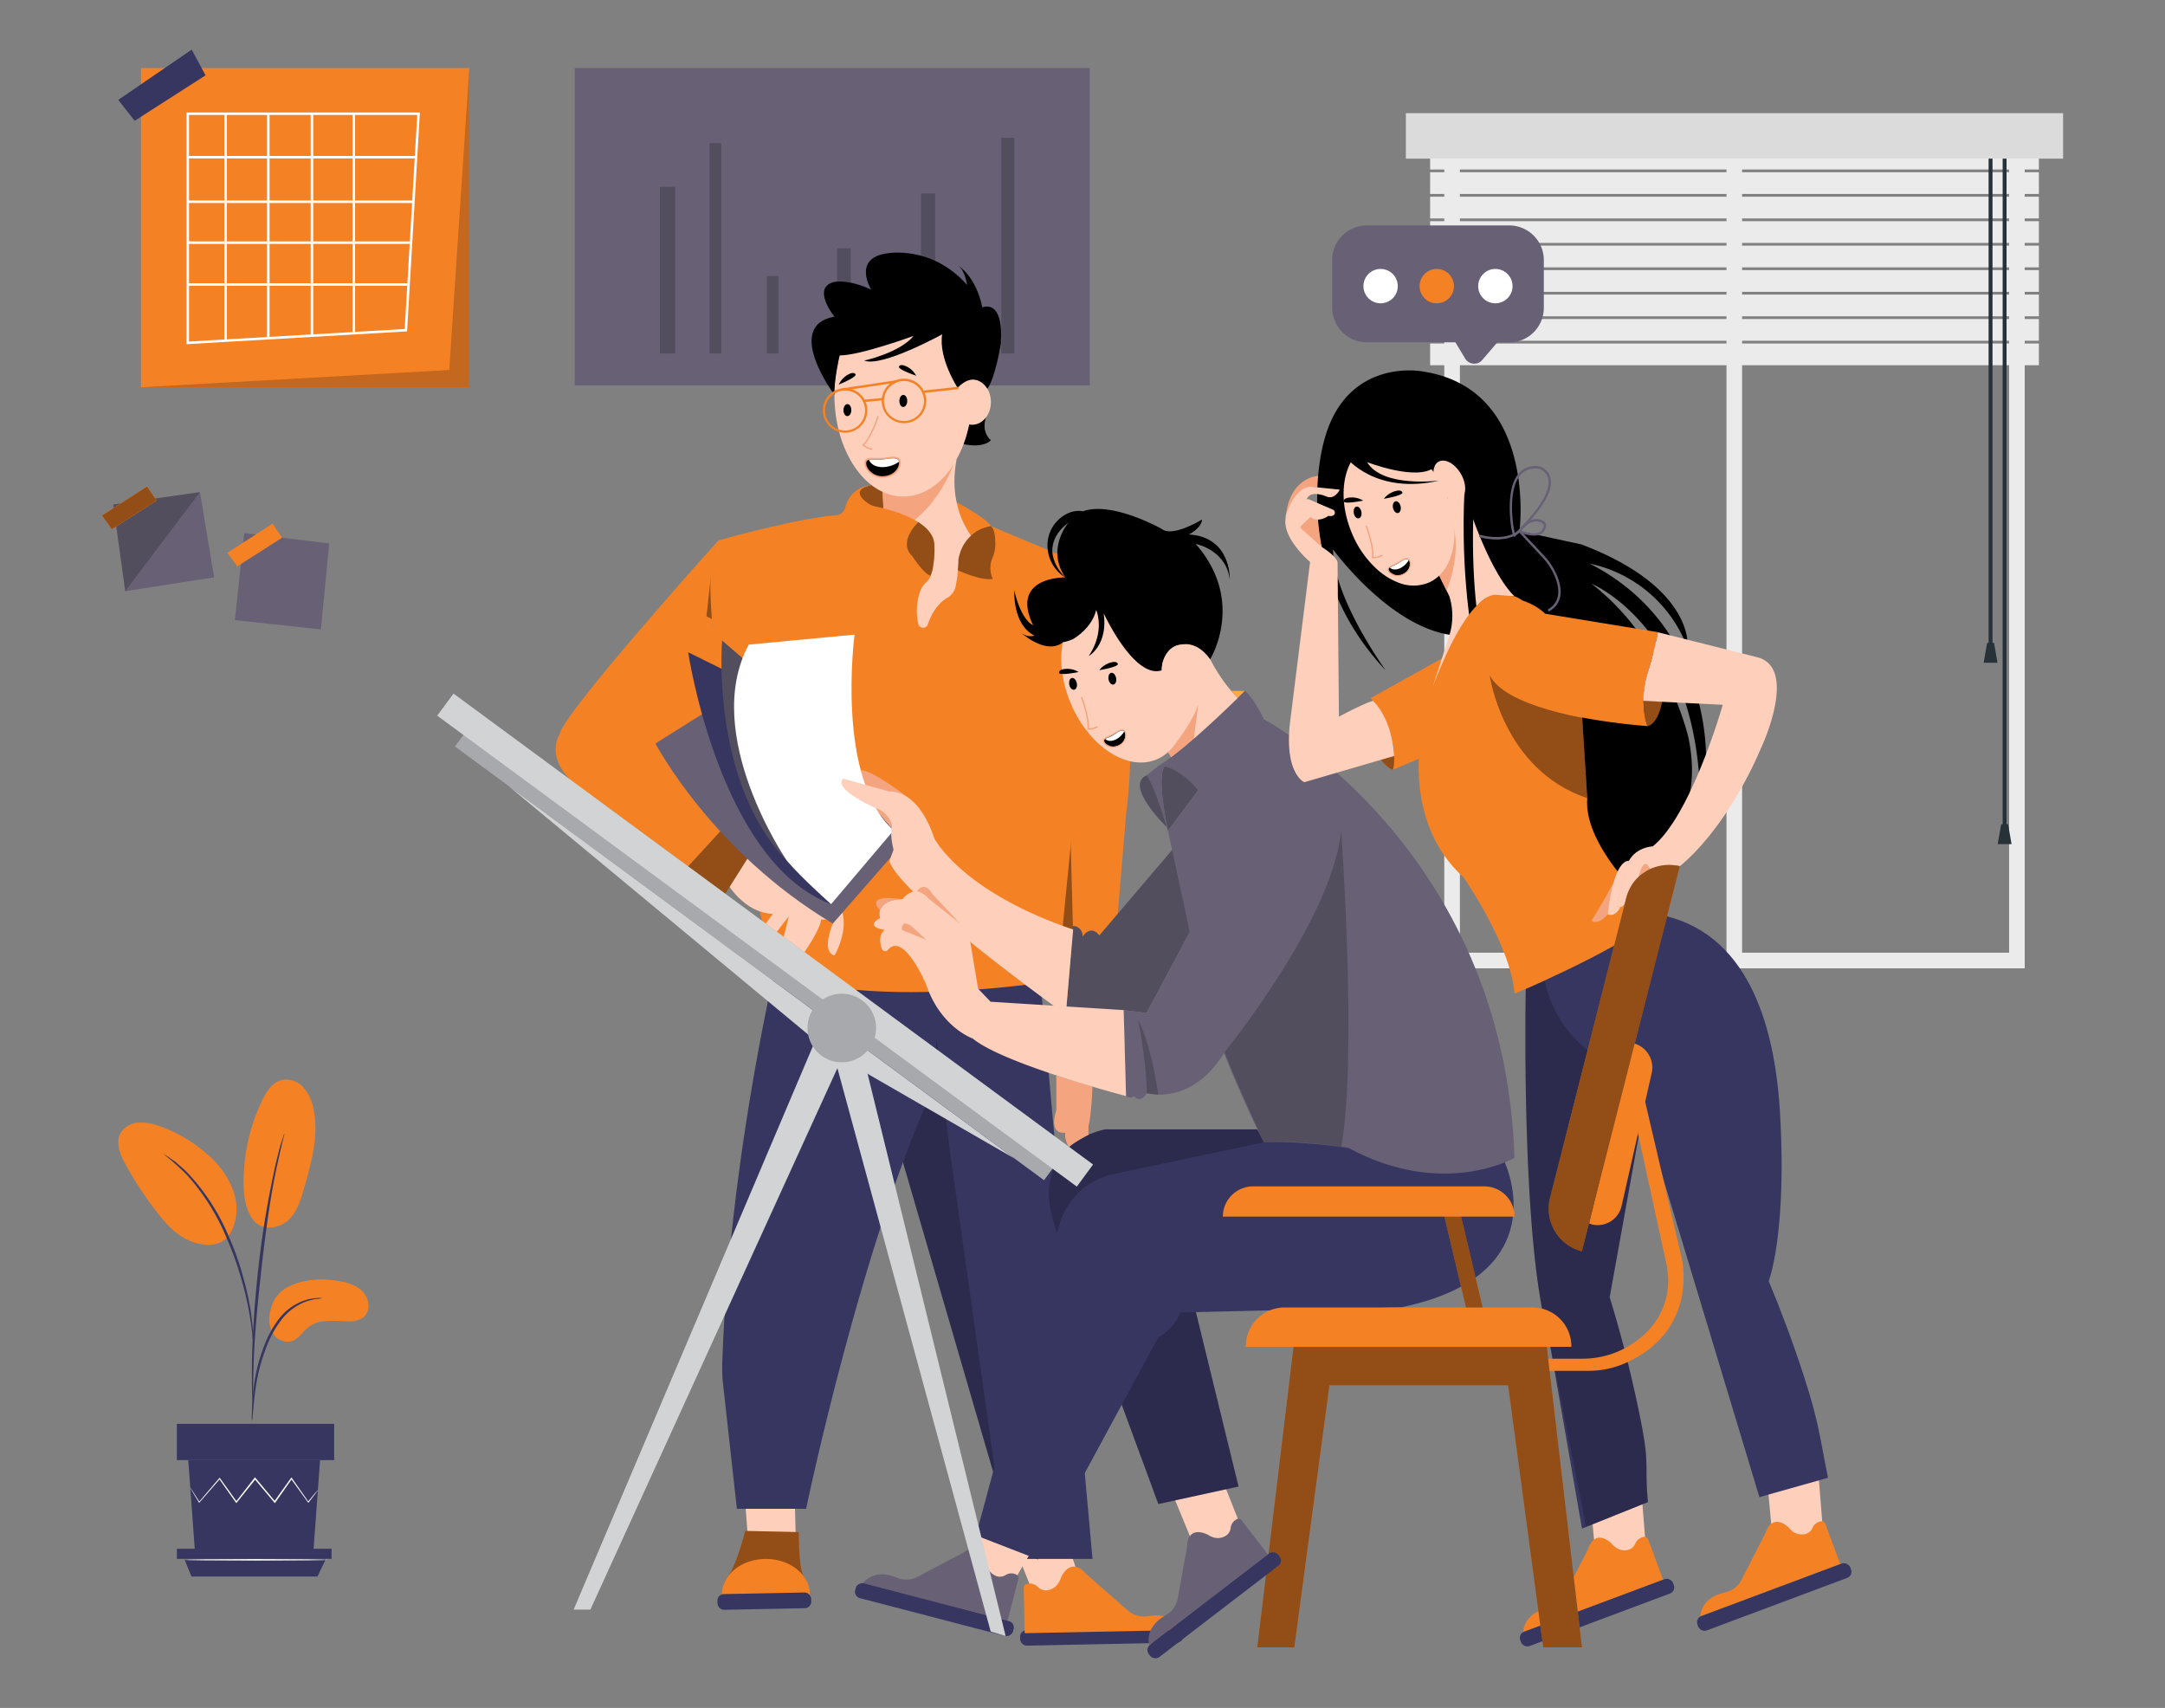 <svg id="a21488c4-3b90-41af-a92f-7d39379539e2" data-name="aa84af91-0702-4b62-89c3-2dfa5ff16184" xmlns="http://www.w3.org/2000/svg" width="865.76" height="682.89" viewBox="0 0 865.76 682.89"><rect x="0" y="0" width="865.76" height="682.89" fill="#808080" stroke="none"/><path d="M287.34,216s-62.52,69.54-63.53,77.57c0,0-8.83,12.77,14.81,25.94l36.57,26.92,20.65-22.53L285,251.47S282.32,220.68,287.34,216Z" fill="#f48225" data-secondary="true"/><polygon points="282.52 246.42 284.59 227.44 286.6 248.44 282.52 246.42" opacity="0.4" style="isolation:isolate"/><rect x="407.87" y="651.27" width="65.26" height="6.14" rx="2.6" transform="translate(-13 8.94) rotate(-1.15)" fill="#373660"/><path d="M637.94,620.94l-2.19-23.53,20.33-4.81,1.8,22.54S648.88,625.26,637.94,620.94Z" fill="#fed0bc"/><path d="M609.07,652.59l56-20.94-6-16.14a1.51,1.51,0,0,0-1.73-1A4.37,4.37,0,0,0,654,617a4.27,4.27,0,0,1-2.87,2.66c-1.81.44-4.33.29-6.63-2.46,0,0-6.42-6.64-9.45,2.18l-9.5,18.54A9.72,9.72,0,0,1,619,643C615.05,643.84,609.75,646.14,609.07,652.59Z" fill="#f48225" data-secondary="true"/><rect x="606.03" y="641.7" width="65.23" height="6.14" rx="2.6" transform="translate(-185.36 264.49) rotate(-20.5)" fill="#373660"/><path d="M708.79,614.68l-2.19-23.52,20.33-4.82,1.8,22.55S719.73,619,708.79,614.68Z" fill="#fed0bc"/><path d="M679.92,646.33l56-20.94-6-16.13a1.51,1.51,0,0,0-1.73-1,4.35,4.35,0,0,0-3.29,2.41,4.26,4.26,0,0,1-2.87,2.67,6.33,6.33,0,0,1-6.63-2.46s-6.42-6.65-9.45,2.17l-9.5,18.54a9.73,9.73,0,0,1-6.63,5.13C685.9,637.58,680.6,639.89,679.92,646.33Z" fill="#f48225" data-secondary="true"/><rect x="676.88" y="635.45" width="65.23" height="6.14" rx="2.6" transform="translate(-178.68 288.91) rotate(-20.5)" fill="#373660"/><path d="M809.66,387.17H577.55V46.46H809.66ZM583.8,380.92H803.42V52.7H583.8Z" fill="#ebebeb"/><rect x="690.4" y="54.34" width="6.24" height="329.71" fill="#ebebeb"/><rect x="571.89" y="59.09" width="243.44" height="8.69" fill="#ebebeb"/><rect x="571.89" y="68.86" width="243.44" height="8.69" fill="#ebebeb"/><rect x="571.89" y="78.65" width="243.44" height="8.69" fill="#ebebeb"/><rect x="571.89" y="88.43" width="243.44" height="8.69" fill="#ebebeb"/><rect x="571.89" y="98.21" width="243.44" height="8.69" fill="#ebebeb"/><rect x="571.89" y="107.99" width="243.44" height="8.69" fill="#ebebeb"/><rect x="571.89" y="117.78" width="243.44" height="8.69" fill="#ebebeb"/><rect x="571.89" y="127.55" width="243.44" height="8.69" fill="#ebebeb"/><rect x="571.89" y="137.34" width="243.44" height="8.69" fill="#ebebeb"/><rect x="795.22" y="57.32" width="1.56" height="200.42" fill="#263238"/><polygon points="798.77 265 793.23 265 794.63 257.04 797.39 257.04 798.77 265" fill="#263238"/><rect x="800.84" y="57.32" width="1.56" height="274.32" fill="#263238"/><polygon points="804.4 337.5 798.86 337.5 800.25 329.54 803.01 329.54 804.4 337.5" fill="#263238"/><rect x="562.19" y="45.24" width="262.82" height="18.19" fill="#dbdbdb"/><path d="M610.14,395.37s-2.06,100.59,9,138.48l13.49,77.34L659,600.58c-1.37-14,.62-14.48-2.5-30.62a491.22,491.22,0,0,0-12.82-51.27q6.71-37.17,13.39-74.34l6-30.86L617.79,392Z" fill="#373660"/><path d="M610.14,395.37s-2.06,100.59,9,138.48l15.12,76.61L659,600.58c-1.37-14,.62-14.48-2.5-30.62a491.22,491.22,0,0,0-12.82-51.27q6.71-37.17,13.39-74.34l6-30.86L617.79,392Z" opacity="0.2" style="isolation:isolate"/><path d="M617.79,392s3.23,26.66,34.65,37.36L703.57,598.6,731,590.87c-3.35-16.37-3.49-21.64-9.63-40.61-4.44-13.68-9.21-26.37-14.07-38,4.07-12.14,6.42-36.93,4.44-68.39-2.21-35-13.26-71.69-48.66-78.27Z" fill="#373660"/><path d="M348.56,194s-12.11,2.25-1.05,8.37l5.77,1.15-.26-6.8Z" fill="#f48225" data-secondary="true"/><path d="M348.56,194s-12.11,2.25-1.05,8.37l5.77,1.15-.26-6.8Z" opacity="0.4" style="isolation:isolate"/><path d="M382.5,200.78s12,6.32,13.76,9.62c0,0-3.36.23-7.94,3.84A34.81,34.81,0,0,1,382.5,200.78Z" fill="#f48225" data-secondary="true"/><rect x="229.81" y="27.21" width="205.99" height="126.93" fill="#686175" data-primary="true"/><g opacity="0.2"><rect x="263.87" y="74.7" width="6.14" height="66.62"/><rect x="283.72" y="57.22" width="4.72" height="84.1"/><rect x="306.63" y="110.37" width="4.72" height="30.95"/><rect x="334.74" y="99.27" width="5.43" height="42.05"/><rect x="368.29" y="77.3" width="5.67" height="64.02"/><rect x="400.41" y="55.09" width="5.2" height="86.23"/></g><path d="M438.91,228.22s18.72,41.24,11.37,97.65l-7.36,88H419.47l3.39-22s-5.73-69.09-4-82C418.88,310,422.74,249.35,438.91,228.22Z" fill="#f48225" data-secondary="true"/><path d="M423.51,269s-14.54,54.28-5,99.65l10.57,3L427.43,310Z" opacity="0.4" style="isolation:isolate"/><path d="M398.55,600.5l16.13,40.25s11.62,2.24,18-6.73l-12.61-36.7Z" fill="#fed0bc"/><path d="M472.66,651.74,409.75,653l-.35-18.12a1.59,1.59,0,0,1,1.32-1.61,4.59,4.59,0,0,1,4.16,1.09,4.48,4.48,0,0,0,3.83,1.49c2-.27,4.35-1.4,5.54-5,0,0,3.7-9,10.09-1.54l16.47,14.46a10.26,10.26,0,0,0,8.47,2.45C463.42,645.5,469.49,645.7,472.66,651.74Z" fill="#f48225" data-secondary="true"/><path d="M296.53,581.51l3.22,42s10.12,5.46,18.67-1l-1-37.7Z" fill="#fed0bc"/><path d="M297.94,612.11s-3,12.73-6.91,18.28c-3.32,4.78-2.09,7.77,2.67,10.62,5.22.59,12.78.41,23.65-.82,4-3.2,6.6-6,3.88-10.19-1.92-3.86-1.78-17.42-1.78-17.42Z" fill="#f48225" data-secondary="true"/><path d="M297.94,612.11s-3,12.73-6.91,18.28c-3.32,4.78-2.09,7.77,2.67,10.62,5.22.59,12.78.41,23.65-.82,4-3.2,6.6-6,3.88-10.19-1.92-3.86-1.78-17.42-1.78-17.42Z" opacity="0.4" style="isolation:isolate"/><path d="M306.26,623.3c-9.71,0-17.58,6.35-17.58,14.19h35.16C323.84,629.65,316,623.3,306.26,623.3Z" fill="#f48225" data-secondary="true"/><rect x="286.85" y="637.07" width="37.51" height="6.28" rx="2.6" transform="translate(-12.74 6.24) rotate(-1.15)" fill="#373660"/><polygon points="517.26 538.52 502.76 658.67 517.59 658.67 531.63 553.91 603.07 553.91 617.12 658.67 632.61 658.67 618.57 538.52 517.26 538.52" fill="#f48225" data-secondary="true"/><polygon points="517.26 538.52 502.76 658.67 517.59 658.67 531.63 553.91 603.07 553.91 617.12 658.67 632.61 658.67 618.57 538.52 517.26 538.52" opacity="0.4" style="isolation:isolate"/><path d="M477.9,619.19l-9-21.85,18-10.55,8.31,21S489.63,620.13,477.9,619.19Z" fill="#fed0bc"/><path d="M459.54,657.9,507,621.5l-10.48-13.66a1.51,1.51,0,0,0-1.94-.42,4.42,4.42,0,0,0-2.44,3.28,4.26,4.26,0,0,1-2,3.38c-1.61.95-4.06,1.54-7.06-.41,0,0-8.08-4.48-8.41,4.84L471,639a9.79,9.79,0,0,1-4.84,6.84C462.7,647.78,458.31,651.54,459.54,657.9Z" fill="#686175" data-primary="true"/><rect x="452.92" y="638.78" width="65.23" height="6.14" rx="2.6" transform="translate(-290.36 428.07) rotate(-37.49)" fill="#373660"/><polygon points="414.68 377.14 436.88 623.3 407.29 623.3 360.63 463.16 370.48 437.32 375.03 395.37 414.68 377.14" fill="#373660"/><polygon points="379.62 458.57 398.76 594 360.63 463.16 370.7 435.28 373.67 407.91 379.62 458.57" opacity="0.2" style="isolation:isolate"/><path d="M309.64,388.66s-18.07,77.24-20.8,155.77a72.9,72.9,0,0,0,.13,7.39l5.7,51.44h27.68s21.4-102.76,49.82-165.94l4.64-41.95Z" fill="#373660"/><path d="M502.76,451.55H442s-37.21,6.23-16,48.81l37.21,101,32.07-7L469.5,488.93l45-19.69Z" fill="#373660"/><path d="M502.76,451.55H442s-37.21,6.23-16,48.81l37.21,101,32.07-7L469.5,488.93l45-19.69Z" opacity="0.2" style="isolation:isolate"/><path d="M386.85,623.65l11.73-20.52,19.4,7.75L406.5,630.37S393.32,633.47,386.85,623.65Z" fill="#fed0bc"/><path d="M345,633l57.91,15,4.33-16.67a1.51,1.51,0,0,0-.86-1.78,4.34,4.34,0,0,0-4.08.09,4.29,4.29,0,0,1-3.88.53c-1.74-.69-3.7-2.26-4-5.83,0,0-1.43-9.12-9-3.65L367,630.41a9.73,9.73,0,0,1-8.36.39C355,629.23,349.3,628.07,345,633Z" fill="#686175" data-primary="true"/><rect x="370.6" y="610.97" width="6.14" height="65.23" rx="2.6" transform="translate(-343.29 843.08) rotate(-75.41)" fill="#373660"/><path d="M352.91,193.81l2,51.17,16.3,18.84,19.61-24.46,3.45-18.56s-16.47-12.3-11.75-37.08Z" fill="#fed0bc"/><path d="M381.29,185.71s-8,23.31-27.6,28.36L353,196.7Z" fill="#f4a57f"/><path d="M438.91,228.22,422.86,392s-74.45,12.45-113.68-3.29c0,0-35.88-157-21.84-172.66,0,0,32.14-9,46.9-10A4.13,4.13,0,0,0,338,203a11.38,11.38,0,0,1,10.39-9c-1.35.24-8.67,1.82-1.47,7.1a8.34,8.34,0,0,0,3.27,1.43c3.35.69,11.3,2.6,17,6.23,3.52,2.24,6.19,5.13,6.42,8.79a40.74,40.74,0,0,1-.66,10.1,15,15,0,0,1-.65,2.17v.11l-.06.16v0a7.29,7.29,0,0,1-1.59,2.46,9.55,9.55,0,0,0-2.63,3.7,24,24,0,0,0-.78,13.34,2,2,0,0,0,3.74.2c1.27-3.79,3.63-8.37,7.92-10.81a7,7,0,0,0,3.31-4.77c.31-1.64.64-3.78.88-6.27v-.13h0c.1-1.08.18-2.23.23-3.43v-.67a14.47,14.47,0,0,1,.66-2.59v-.12a16.14,16.14,0,0,1,7.17-8.92h0c.35-.19.71-.37,1.09-.55a16.9,16.9,0,0,1,4-1.19Z" fill="#f48225" data-secondary="true"/><polygon points="528.58 218.74 527.08 207.8 524.06 206.8 519.71 206.8 517.87 210.84 525.73 220.18 528.58 218.74" fill="#f4a57f"/><path d="M527.11,190.26s-11.91.51-13,17.23l3.08-6.38s3-6,7.07-6.51l2.89.29Z" fill="#f4a57f"/><path d="M344.19,307.94l2.39,9.21L365,320.38S349.54,307.94,344.19,307.94Z" fill="#f4a57f"/><path d="M426,407.91l3.12-37.67a3.86,3.86,0,0,1,3.79,3.93c0,.1,0,.21,0,.31s3.12-5.13,6.69-.45l29.24-34.33,7.37,32.13L458.5,405l-9.18-1.11.11,4Z" fill="#686175" data-primary="true"/><path d="M426,407.91l3.12-37.67a3.86,3.86,0,0,1,3.79,3.93c0,.1,0,.21,0,.31s3.12-5.13,6.69-.45l29.24-34.33,7.37,32.13L458.5,405l-9.18-1.11.11,4Z" opacity="0.2" style="isolation:isolate"/><path d="M601.72,464.79s21.5,44.91-41.33,57.89L472,524.76a19.76,19.76,0,0,1-8.78,9.87l-48.14,88.88-24.8-9.6L422.8,493.09s2.6-19.66,23.37-23.85l59.2-12.51,23.87-9.33Z" fill="#373660"/><path d="M655.37,350.26l4.51-2.82-.53-3.46-2.75.66c-.26.07-3.81,5.29-3.81,5.29Z" fill="#f4a57f"/><path d="M548.13,279.11,578,262.5l-2.41,25.07-5.32,12.57a6.62,6.62,0,0,1-3.49,3.49l-9.6,4.07h0C557.32,306.64,560,293.49,548.13,279.11Z" fill="#f48225" data-secondary="true"/><path d="M529.41,176.55s-14.72,49.62,24.74,91.51c0,0-21.07-29-21.07-48.38,0,0,26.42,36.44,53.83,34.43,0,0,33,92.25,61.43,95.16a5.8,5.8,0,0,0,3.09-.57c6.35-3,31.36-17.51,23.75-53.8,0,0-8.69-38.45-38.78-61.52,0,0,38.78,15.72,43.13,77.57a7.08,7.08,0,0,0,2.67-6.68s2.77-53.75-46.47-78.91a53.49,53.49,0,0,1,39.12,33.77s3.43-24-42.47-41.46l-24.74-5.35s7.36-57.17-39.12-63.86C568.52,148.46,538.1,142.78,529.41,176.55Z"/><polygon points="187.65 154.84 187.65 27.21 56.38 154.84 187.65 154.84" fill="#f48225" data-secondary="true"/><polygon points="187.65 154.84 187.65 27.21 56.38 154.84 187.65 154.84" opacity="0.2" style="isolation:isolate"/><polygon points="74.93 45.75 74.93 136.81 163.29 131.93 168.58 45.75 74.93 45.75" fill="none" stroke="#fff" stroke-miterlimit="10"/><polygon points="56.38 27.21 56.38 154.84 179.65 147.93 187.65 27.21 56.38 27.21" fill="#f48225" data-secondary="true"/><line x1="74.93" y1="62.84" x2="165.99" y2="62.84" fill="none" stroke="#fff" stroke-miterlimit="10"/><line x1="74.93" y1="80.66" x2="164.92" y2="80.66" fill="none" stroke="#fff" stroke-miterlimit="10"/><line x1="74.93" y1="97.02" x2="163.93" y2="97.02" fill="none" stroke="#fff" stroke-miterlimit="10"/><line x1="74.93" y1="113.75" x2="162.92" y2="113.75" fill="none" stroke="#fff" stroke-miterlimit="10"/><line x1="90.2" y1="45.75" x2="90.2" y2="135.97" fill="none" stroke="#fff" stroke-miterlimit="10"/><line x1="107.29" y1="45.75" x2="107.29" y2="135.02" fill="none" stroke="#fff" stroke-miterlimit="10"/><line x1="124.75" y1="45.75" x2="124.75" y2="134.06" fill="none" stroke="#fff" stroke-miterlimit="10"/><line x1="141.47" y1="45.75" x2="141.47" y2="133.14" fill="none" stroke="#fff" stroke-miterlimit="10"/><polygon points="47.29 39.94 53.84 48.3 82.2 30.12 76.66 19.84 47.29 39.94" fill="#373660"/><polygon points="75.08 45.47 75.08 137.09 162.31 132.02 167.38 45.47 75.08 45.47" fill="none" stroke="#fff" stroke-miterlimit="10"/><polygon points="93.92 247.94 97.66 213.17 131.67 217.28 128.31 251.67 93.92 247.94" fill="#686175" data-primary="true"/><polygon points="90.93 221.02 108.97 209.38 112.8 215 94.89 226.44 90.93 221.02" fill="#f48225" data-secondary="true"/><polygon points="50.08 236.38 45.29 201.72 79.96 196.76 85.63 230.85 50.08 236.38" fill="#686175" data-primary="true"/><polygon points="50.08 236.38 79.96 196.76 45.29 201.72 50.08 236.38" opacity="0.2" style="isolation:isolate"/><polygon points="40.76 206.15 58.8 194.51 62.63 200.13 44.72 211.57 40.76 206.15" fill="#f48225" data-secondary="true"/><polygon points="40.76 206.15 58.8 194.51 62.63 200.13 44.72 211.57 40.76 206.15" fill="#f48225" data-secondary="true"/><polygon points="40.76 206.15 58.8 194.51 62.63 200.13 44.72 211.57 40.76 206.15" opacity="0.4" style="isolation:isolate"/><path d="M603.49,90.13h-56.9A13.89,13.89,0,0,0,532.71,104v19a13.89,13.89,0,0,0,13.88,13.87H582l3.9,6.5a4.26,4.26,0,0,0,5.84,1.44,4.42,4.42,0,0,0,1-.89l6-7h4.76A13.87,13.87,0,0,0,617.36,123h0V104A13.88,13.88,0,0,0,603.49,90.13Z" fill="#686175" data-primary="true"/><circle cx="552.09" cy="114.4" r="6.87" fill="#fff"/><circle cx="574.55" cy="114.4" r="6.87" fill="#f48225" data-secondary="true"/><circle cx="597.98" cy="114.4" r="6.87" fill="#fff"/><path d="M115.05,514.61c6.15-3.17,13.39-3.58,20.22-2.45,3.67.6,7.52,1.7,10,4.51s3,7.61.11,10a9.65,9.65,0,0,1-6.31,1.6c-5.35,0-11.27-1-15.54,2.21-2.45,1.83-4.06,4.89-7,5.79A6.87,6.87,0,0,1,109,532.9a11.76,11.76,0,0,1-.86-8.69A13.25,13.25,0,0,1,115.05,514.61Z" fill="#f48225" data-secondary="true"/><path d="M101,487.41c3.75,5.37,11.06,3.59,14.46.31s4.81-8,6.12-12.57c3-10.36,6-21.22,3.78-31.77a17.71,17.71,0,0,0-4.06-8.63,9.22,9.22,0,0,0-8.74-2.91c-3.69,1-6,4.52-7.64,8a75.73,75.73,0,0,0-7.52,32.49c0,5.24.59,10.73,3.55,15" fill="#f48225" data-secondary="true"/><path d="M90.62,495.11c4.08-4.85,4.86-11.91,3-18.05A34.77,34.77,0,0,0,83,461.6a57.47,57.47,0,0,0-19.06-11.26,20.5,20.5,0,0,0-8.58-1.5,9,9,0,0,0-7.21,4.36c-2,3.83-.09,8.48,2,12.27a145.18,145.18,0,0,0,12.53,19.08c3.76,4.84,8.06,9.62,13.79,11.8s11.67,1.94,14.71-2" fill="#f48225" data-secondary="true"/><path d="M100.7,568.46a12.58,12.58,0,0,0,.35-2.45c.16-1.78.39-4,.64-6.66a97.86,97.86,0,0,1,1.51-9.78A76.57,76.57,0,0,1,106.76,538a42,42,0,0,1,5.88-10.44,22,22,0,0,1,7.52-6.19,21,21,0,0,1,6.27-2,11,11,0,0,0,2.42-.34,10.21,10.21,0,0,0-2.47,0,18.82,18.82,0,0,0-6.54,1.69,22.06,22.06,0,0,0-8,6.23,41.76,41.76,0,0,0-6,10.63,70.67,70.67,0,0,0-3.52,11.73,82.52,82.52,0,0,0-1.3,9.9c-.22,2.82-.29,5.11-.32,6.7C100.6,566.74,100.77,567.61,100.7,568.46Z" fill="#373660"/><path d="M101.15,563.33a4.35,4.35,0,0,0,.08-1.14V559c0-2.81,0-6.88.15-11.91.24-10,1.11-20.85,2.78-36.08,1.5-14.33,3.71-31,6-41.87.48-2.46,1-4.69,1.42-6.63s.81-3.62,1.15-5,.58-2.32.77-3.14a4.87,4.87,0,0,0,.2-1.13,5.08,5.08,0,0,0-.39,1.07c-.26.81-.56,1.84-1,3.11s-.84,3-1.32,4.95-1.06,4.15-1.51,6.61a372,372,0,0,0-6.25,38.84c-1.67,15.28-2.43,29.19-2.5,39.26,0,5,0,9.12.18,11.94.09,1.31.15,2.38.2,3.24A5.47,5.47,0,0,0,101.15,563.33Z" fill="#373660"/><path d="M101.23,536.49a21.19,21.19,0,0,0,0-3.38c-.2-3.07-.54-6.13-1-9.16a120.06,120.06,0,0,0-3-13.37,109.37,109.37,0,0,0-5.58-15.8,84.19,84.19,0,0,0-16.4-25.57,43.63,43.63,0,0,0-3.87-3.58c-.58-.49-1.11-1-1.65-1.4l-1.51-1a21.25,21.25,0,0,0-2.85-1.83,101,101,0,0,1,9.34,8.33,88.32,88.32,0,0,1,16,25.46,125.78,125.78,0,0,1,5.63,15.65,127.9,127.9,0,0,1,3.17,13.23c.74,3.81,1.1,6.92,1.34,9A20.7,20.7,0,0,0,101.23,536.49Z" fill="#373660"/><polygon points="75.29 583.83 77.98 620.65 125.3 620.65 127.99 583.83 75.29 583.83" fill="#373660"/><rect x="70.72" y="569.3" width="62.92" height="14.51" fill="#373660"/><polygon points="70.73 619.24 70.73 623.27 73.68 623.27 132.59 623.27 132.59 619.24 70.73 619.24" fill="#373660"/><polygon points="76.58 630.35 73.68 623.27 130.34 623.27 126.95 630.35 76.58 630.35" fill="#373660"/><path d="M127.1,595.86s0,.13-.22.34-.49.61-.71.93l-2.75,3.58-.12.15-.12-.16-6.81-9.42h.39l-6.63,9.43-.21.3-.23-.28-7.91-9.4h.45l-.43.56-7.07,8.82-.23.3-.22-.31c-2.41-3.39-4.65-6.56-6.66-9.43H88l-8.21,9.44-.15.17-.1-.17c-1.09-1.82-2-3.26-2.57-4.31l-.67-1.16a1.28,1.28,0,0,1-.19-.41,2.42,2.42,0,0,1,.27.36c.19.29.44.67.72,1.12l2.71,4.24h-.26l8.08-9.48.21-.22.18.25,6.73,9.39H94.3l7-9,.44-.54.22-.29.23.29,7.88,9.41h-.44l6.71-9.37.19-.27.2.27,6.63,9.48h-.24L126,597c.31-.34.57-.64.76-.88Z" fill="#fff"/><path d="M131,623.66c0,.17-12.89.3-28.77.3s-28.78-.13-28.78-.3,12.89-.29,28.78-.29S131,623.51,131,623.66Z" fill="#fff"/><path d="M415.67,250.53C408.62,251,405.59,236,405.59,236s-.75,13.82,8.06,18.1c0,0-2.77,1.26-5.79-1.51,0,0,10.11,9.56,17.15,4.28Z"/><path d="M427.26,209s-13.61,8.87-1.26,21.92A15.14,15.14,0,0,1,418.88,218a14.07,14.07,0,0,1,8.06-12.71,10.37,10.37,0,0,1,6.18-.88A14.89,14.89,0,0,0,427.26,209Z"/><path d="M467.07,300.7l8.06,12.07,24.7-29.48s-8.57-5.55-15.88-19.66c0,0-3.42-7.25-11.29-5.89s-1.05.68-1.05.68l2.48,19.8Z" fill="#fed0bc"/><path d="M467.07,300.7s8.57-9.1,12.09-18.92l-4,31Z" fill="#f4a57f"/><path d="M467.07,332.17s-5.21-22.61-.89-26.26c0,0,6.94,1.75,13,10Z" fill="#686175" data-primary="true"/><path d="M467.07,332.17s-5.21-22.61-.89-26.26c0,0,6.94,1.75,13,10Z" opacity="0.2" style="isolation:isolate"/><polygon points="492.34 276.23 497.81 276.23 494.99 279.11 492.34 276.23" fill="#fea74b"/><path d="M474.87,368.37l-7.8-36.21,12.09-16.23,26.21-28.37s96.25,51,100.27,175.4c0,0-28.53,16.49-66.43-4,0,0-21.32-3.12-33.84-2.23,0,0-25-49.16-29.18-80.85C475.86,373.36,475.42,370.85,474.87,368.37Z" fill="#686175" data-primary="true"/><path d="M458.5,310l5-4h2.65s-4.17.94.88,26.14C467.07,332.17,461.53,313.77,458.5,310Z" fill="#686175" data-primary="true"/><path d="M489.69,420.63s42.91-52.54,46.66-88.46c0,0,6.5,91.68,0,126.4,0,0-20.69-3.18-31-1.84C505.37,456.73,493.59,431.08,489.69,420.63Z" opacity="0.2" style="isolation:isolate"/><path d="M466.63,330.76s-17.29-16.6-8.13-20.77C458.5,310,461.23,312.77,466.63,330.76Z" fill="#686175" data-primary="true"/><path d="M466.63,330.76s-17.29-16.6-8.13-20.77C458.5,310,461.23,312.77,466.63,330.76Z" opacity="0.2" style="isolation:isolate"/><polygon points="577.11 484.37 587.8 529.39 594.49 529.39 583.79 484.37 577.11 484.37" fill="#f48225" data-secondary="true"/><polygon points="577.11 484.37 587.8 529.39 594.49 529.39 583.79 484.37 577.11 484.37" opacity="0.4" style="isolation:isolate"/><rect x="298.1" y="235.73" width="7.94" height="292.51" transform="translate(-184.63 398.78) rotate(-53.64)" fill="#a7a9ac"/><polygon points="203.21 314.16 331.03 420.17 405.58 463.16 203.21 314.16" fill="#d1d3d4"/><polygon points="229.39 643.57 326.93 413.91 338.67 418.74 236.09 643.57 229.39 643.57" fill="#d1d3d4"/><polygon points="402.14 654.14 341.5 407.2 329.76 408.33 396.17 652.35 402.14 654.14" fill="#d1d3d4"/><path d="M574.21,227.37l5.36,11a26.31,26.31,0,0,1,0,15.71l-6.7,20.73s15-38.45,25.08-36.44a58,58,0,0,0,7.69,0s-9.31-7.25-20-40.91L578.91,199Z" fill="#fed0bc"/><path d="M589.25,203.5c-4,106,45.47,119.15,45.47,119.15C578.22,311,585.6,197.49,585.6,197.49Z"/><path d="M605.7,214.67l-.35-.2c-.88-.56-3-13.27-.31-21.06,1.8-5.15,5.29-7.49,10.34-7a6.48,6.48,0,0,1,4.57,4.42c1.44,5.24-3.27,13.17-14,23.55Zm8.35-27.37a7.69,7.69,0,0,0-6.8,3.65c-4.22,6.49-2.24,19.48-1.46,22.33C618.37,201,620,194.43,619.05,191.11a5.56,5.56,0,0,0-3.83-3.74A9.18,9.18,0,0,0,614.05,187.3Z" fill="#686175" data-primary="true"/><path d="M619.37,244.52l-.47-.81c5.65-3.19,4.63-9.09,2.77-13.47a26.34,26.34,0,0,0-4.5-7L607.6,213c-6.17,4.73-15.76,1.82-16.17,1.7l.28-.9c.09,0,9.88,3,15.63-1.8l.34-.28,10.18,10.89a27.19,27.19,0,0,1,4.67,7.3C624.54,234.61,625.62,241,619.37,244.52Z" fill="#686175" data-primary="true"/><path d="M613.37,214.16a16,16,0,0,1-5.9-1.41l-.54-.21.32-.48c0-.07,4.55-6.59,9.76-3.89a2.32,2.32,0,0,1,1.18,2.6,4.24,4.24,0,0,1-2.21,2.84A5.6,5.6,0,0,1,613.37,214.16Zm-5-2c3.2,1.22,5.61,1.45,7.17.66a3.3,3.3,0,0,0,1.72-2.23,1.35,1.35,0,0,0-.71-1.54c-3.67-2-7.08,1.71-8.16,3.06Z" fill="#686175" data-primary="true"/><path d="M572.87,274.84s-18.69,47.51,12.42,76c0,0,18.92,27.1,20.35,46.46,0,0,46.61-19.45,57.42-31.73,0,0-30.14-25.65-28.34-46.47l-2.61-41.43s-14.63-35.29-26.47-39.27l-7.31-.56S587.8,235.2,572.87,274.84Z" fill="#f48225" data-secondary="true"/><path d="M595.71,270s5.2,37.82,39,49.11l-2-32.17S603,282,595.71,270Z" opacity="0.4" style="isolation:isolate"/><path d="M642.9,365.57l2.31-12.66s-6.31,11.8-8.5,14.66a.63.63,0,0,0,.11.88.55.55,0,0,0,.24.12C638.24,368.82,640.36,368.63,642.9,365.57Z" fill="#f4a57f"/><path d="M552,303.6s3.24,4,5,4.13h0a14.69,14.69,0,0,0,.47-2.87,15.51,15.51,0,0,0,0-2.55Z" fill="#f48225" data-secondary="true"/><path d="M552,303.6s3.24,4,5,4.13h0a14.69,14.69,0,0,0,.47-2.87,15.51,15.51,0,0,0,0-2.55Z" opacity="0.4" style="isolation:isolate"/><path d="M535.42,286.55s10.7-5.72,13.63-6.29c0,0,7.44,6.3,8.44,22l-35.94,10.5s-8.36-3.61-5.52-25.2l7.86-62.88s-13-10.93-9.2-19.34c0,0,6-7.08,9-5.57l9.32,4a1.3,1.3,0,0,1,.69,1.7,1.28,1.28,0,0,1-.78.73,3.53,3.53,0,0,1-1.71.05s-3.84,3-7.18.5l-3.72,3.46a.78.78,0,0,0,0,1.1l0,.05,8.23,7.33s6.18,3.78,6.34,6.29Z" fill="#fed0bc"/><path d="M514,206.8s3.21-12,10.23-12.2l11.52,1.17s-2,4.33-5.5,2.67c0,0-6.2-2.73-7.7,1.14C522.54,199.58,518.29,200.62,514,206.8Z" fill="#fed0bc"/><path d="M372.92,227.66c-.26,1-.51,1.76-.65,2.17v.11l-.06.16v.05c-2.63-.39-7.41-7.8-7.41-7.8-6-5.69,2.42-13.58,2.42-13.58,3.52,2.24,6.19,5.13,6.42,8.79A40.74,40.74,0,0,1,372.92,227.66Z" opacity="0.4" style="isolation:isolate"/><path d="M397,231.43c-4.14.92-12.61-2.8-14-3.43v-.13h0c.1-1.08.18-2.23.23-3.43v-.67a14.47,14.47,0,0,1,.66-2.59v-.12a16.14,16.14,0,0,1,7.17-8.92h0c.35-.19.71-.37,1.09-.55a16.9,16.9,0,0,1,4-1.19c1.66,1,1.85,4.37,1.88,7.07a14.52,14.52,0,0,1-1.21,5.74A10.35,10.35,0,0,0,397,231.43Z" opacity="0.4" style="isolation:isolate"/><polygon points="290.05 357.38 299.42 342.51 295.84 323.9 275.19 346.43 290.05 357.38" fill="#f48225" data-secondary="true"/><polygon points="290.05 357.38 299.42 342.51 295.84 323.9 275.19 346.43 290.05 357.38" opacity="0.4" style="isolation:isolate"/><path d="M291.79,354.62s6.63,10.45,17.29,10.78l-2.88,3.87,4.45,3.27,4.76-6.14-2,8.19,8.26,6.09s4.88-6.82,6.36-11.52a9.76,9.76,0,0,0,.36-1.51h5.33s-6,12.67,0,14.37c0,0,5.76-9.79,2.88-18l-37.2-21.47Z" fill="#fed0bc"/><path d="M436.88,434.47s-.44,11.64-1.61,15.72v3.53s-5.95,3.12-7.75,4.87a8.36,8.36,0,0,1-1.52-5.73s-6.85,1.4-3.58-8.95V430Z" fill="#f4a57f"/><path d="M663.06,252.77h0c-.12.56-2.09,9.62-4,15.83a39.1,39.1,0,0,0-1.81,11.56,35.48,35.48,0,0,0,.39,5.25,27.36,27.36,0,0,0,1.19,4.9s-60.21-3.92-63.91-22.84c0,0-10-24.42,3.09-29.1,0,0,12.28-.34,19.85,7Z" fill="#f48225" data-secondary="true"/><path d="M658.77,290.34s4.07-.43,5.88-9.78l-7.46-.37S657.19,286.75,658.77,290.34Z" fill="#f48225" data-secondary="true"/><path d="M658.77,290.34s4.07-.43,5.88-9.78l-7.46-.37S657.19,286.75,658.77,290.34Z" opacity="0.4" style="isolation:isolate"/><path d="M704.6,298.24c-14.71,34.55-32.83,48.05-32.83,48.05-5.64-1.21-11.89,1.15-11.89,1.15-2.82-5.86-4.58,3.14-4.58,3.14-3.27,2.44-5,8.48-5,8.48-.84,5.43-3.88,3.16-3.88,3.16l3.68-13.82c1.22-9.59,10.81-10,10.81-10,15.38-12.26,28-56.6,28-56.6l-31.74-1.58A39,39,0,0,1,659,268.63c2-6.21,3.93-15.27,4-15.83h0l39.76,10C719.09,267,704.6,298.24,704.6,298.24Z" fill="#fed0bc"/><path d="M647.94,362.68s-1.79,4.18-5,2.89c0,0,1.91-21.34,8.53-21.42l-5,18.07A1.7,1.7,0,0,0,647.94,362.68Z" fill="#fed0bc"/><path d="M619.12,543.25h13.44a36.3,36.3,0,0,0,25.3-10,28.92,28.92,0,0,0,9.2-22.57,34.77,34.77,0,0,0-.79-5.83l-11.6-53.29,2.68-13.32,15.16,64.86S679.67,531.76,650,545a36.39,36.39,0,0,1-14.83,3.1H619.69Z" fill="#f48225" data-secondary="true"/><path d="M636.72,489.61l-1.25-.48L653,417.08h0A10,10,0,0,1,660.5,429l-12,53a9.85,9.85,0,0,1-11.65,7.64Z" fill="#f48225" data-secondary="true"/><path d="M671.74,346.32h0l-39.16,154h0A17.63,17.63,0,0,1,619.82,479l30.46-119.86a17.65,17.65,0,0,1,21.45-12.77Z" fill="#f48225" data-secondary="true"/><path d="M671.74,346.32h0l-39.16,154h0A17.63,17.63,0,0,1,619.82,479l30.46-119.86a17.65,17.65,0,0,1,21.45-12.77Z" opacity="0.4" style="isolation:isolate"/><path d="M513.7,522.77h99.17a15.5,15.5,0,0,1,15.5,15.5h0v.24H498.2v-.24a15.5,15.5,0,0,1,15.5-15.5Z" fill="#f48225" data-secondary="true"/><path d="M501.09,474.35h92.45a12.1,12.1,0,0,1,12.1,12.1H489A12.1,12.1,0,0,1,501.09,474.35Z" fill="#f48225" data-secondary="true"/><path d="M485,325.87l20.41-38.3s-3.53-7.81-7.56-11.34c0,0-22.63,22.75-34.27,29.8C463.54,306,476.14,306.47,485,325.87Z" fill="#686175" data-primary="true"/><ellipse cx="449.31" cy="272.42" rx="22.9" ry="33.9" transform="translate(-70.8 197.76) rotate(-23.06)" fill="#fed0bc"/><path d="M426,230.88s-21.92-.5-13.1,18.64c0,0,4.22,11.34,16.22,6,0,0,7.46-4.14,9.23-11.64,0,0,3.78,8.37-3,18.44,0,0,7.81-4.28,6-17.13,0,0,12.18,26.49,23.22,22.82a11.59,11.59,0,0,1,3.81-8.76s8-6,15.55,4.33c0,0,14.36-23.18-5.79-46.1,0,0,12.09,2.26,13.6,14.1,0,0,.76-16.88-16.37-17.88,0,0,4.9-2.27,5.34-6,0,0-11.81,7.31-16.14,3.78,0,0-28.51-16.13-37.33-2.52C427.26,209,418.22,219.36,426,230.88Z"/><path d="M476.19,371.83,458.5,405l-9.18-1.11,1,34.33a2.35,2.35,0,0,0,3.12,0s2.45,3.34,5.12-1.12c0,0,18,5.38,31.17-16.48C489.69,420.63,480.92,400.39,476.19,371.83Z" fill="#686175" data-primary="true"/><path d="M455.18,407.91s3.57,18.28,3.34,29.2l4.69.58S460.31,417.27,455.18,407.91Z" opacity="0.2" style="isolation:isolate"/><path d="M385.32,177.59s7.59,1.81,10.94-1.58c0,0-4-2.95-2-9.1h-7.63Z"/><ellipse cx="361.22" cy="157.87" rx="27.55" ry="40.66" fill="#fed0bc"/><ellipse cx="388.78" cy="160.76" rx="7.48" ry="9.07" fill="#fed0bc"/><path d="M333.67,157.87s-20.56-27.55,0-31.26c0,0-9.44-11.73,0-13.89,0,0,5.42-1.24,14.69,3.08,0,0-7.72-12.65,6.48-14.51,0,0,17.79-3.39,31.89,12.66,0,0-.71-5.55-3.49-7.72,0,0,7.1,4.33,9.57,16.68,0,0,8.65-4,7.41,14.51,0,0-2.12,13.53-5.38,18,0,0-4.49-8-11.9-.36,0,0-7.72-11.81-6.18-21.38,0,0-24.08,13.28-31.18,10.5,0,0,14.2-3.09,19.76-9.88,0,0-21.56,7.9-29.61,7.81C335.73,142.14,333.42,152.4,333.67,157.87Z"/><path d="M337.94,173a8.9,8.9,0,1,1,8.89-8.91h0A8.91,8.91,0,0,1,337.94,173Zm0-16.86a8,8,0,1,0,8,8,8,8,0,0,0-8-8h0Z" fill="#f48225" data-secondary="true"/><path d="M361.49,169.2a8.9,8.9,0,1,1,8.9-8.9h0A8.9,8.9,0,0,1,361.49,169.2Zm0-16.85a8,8,0,1,0,8,8,8,8,0,0,0-8-8Z" fill="#f48225" data-secondary="true"/><rect x="369.06" y="155.42" width="14.24" height="0.94" transform="translate(-14.58 41.33) rotate(-6.17)" fill="#f48225" data-secondary="true"/><rect x="345.47" y="159.46" width="7.62" height="0.94" transform="translate(-13.21 32.76) rotate(-5.27)" fill="#f48225" data-secondary="true"/><rect x="336.69" y="153.66" width="21.81" height="0.94" transform="translate(-19.02 53.26) rotate(-8.53)" fill="#f48225" data-secondary="true"/><rect x="300.49" y="217.08" width="10.97" height="317.6" transform="translate(-178.12 399.44) rotate(-53.64)" fill="#d1d3d4"/><circle cx="336.62" cy="411.02" r="13.72" fill="#a7a9ac"/><path d="M348.35,322.23s5.59,9.9,9,10.71l1.41-7.5Z" fill="#f4a57f"/><path d="M262.1,297.27s22.61,43.22,70.95,72l28.44-32.53-57.1-66Z" fill="#686175" data-primary="true"/><path d="M275.19,260.78s12.44,83.86,57.15,100.74L298.6,272.39Z" fill="#373660"/><path d="M288.76,256.11s-4.62,56.31,25.85,88c0,0-25.85-62.89-16.85-80.25Z" fill="#686175" data-primary="true"/><path d="M288.76,256.11s-4.62,56.31,25.85,88c0,0-25.85-62.89-16.85-80.25Z" opacity="0.2" style="isolation:isolate"/><path d="M332.34,361.52S320.46,351,314.61,344.07c0,0-34.51-50.39-15.19-86.33l42.32-4S334,311.18,357.35,332Z" fill="#fff"/><path d="M426.19,405.63s-64.71-46.09-70.57-61.24l1.71-4.69s-1.62-5.68-.61-9.52a9.4,9.4,0,0,0-6.38-7s-17.36-7.53-13.18-11.87l18.46,5.18s11.29-1.51,18,18.72c0,0,10.74,21.23,55.52,36.45Z" fill="#fed0bc"/><path d="M450.28,438.23s-48.82-12.71-61.3-23c0,0-12.93-4.46-18.72-21.85,0,0-9-21.15-15.28-13.51a1.36,1.36,0,0,1-1.92.13,1.42,1.42,0,0,1-.39-.58c-.81-2.24-1.38-5.55,1.09-7.63,0,0-8.47-1.14-1.78-4.71,0,0-2.68-7.13,8.92-7.58,0,0,5.34-7.13,10.69,0l15.61,12.29,3.93,23.54,5,5.19,53.21,3.34Z" fill="#fed0bc"/><path d="M360.67,371.83s-.67-4.48,3.79-1.59l6,5.58Z" fill="#f4a57f"/><path d="M366.7,356.38s2.76-4.64,6.23,1.16l11,11.73-12.35-9.73A8.71,8.71,0,0,0,366.7,356.38Z" fill="#f4a57f"/><path d="M351.92,364s-7.16-6.8,9-4.44C360.9,359.54,354.26,358.94,351.92,364Z" fill="#f4a57f"/><path d="M349.88,183.09h2.37a19.66,19.66,0,0,0,2.47-.26c2.26-.3,4.38-.58,5.26,1a3.89,3.89,0,0,1-.21,3.08,6.67,6.67,0,0,1-4.5,3.81,10.26,10.26,0,0,1-2.2.33,7.58,7.58,0,0,1-5.83-2.43,5,5,0,0,1-1.52-3.77,1.84,1.84,0,0,1,1.46-1.63A10.18,10.18,0,0,1,349.88,183.09Z" fill="#f4a57f"/><path d="M352.3,183.75c3.19-.17,6.18-1.22,7.08.43.65,1.18-.59,6-6.32,6.23-4,.12-6.92-3.17-6.66-5.46C346.59,183.23,349.1,183.93,352.3,183.75Z"/><path d="M359.38,184.18a1.16,1.16,0,0,1,.12.45c-4.38,3.06-10.51,2.86-12-.77,1.06-.22,2.79,0,4.79-.11C355.49,183.58,358.48,182.53,359.38,184.18Z" fill="#fff"/><path d="M345,178.11h0l-.21-.19.21-.21c3.3-3.17,5.88-11.39,5.91-11.47l.52.17c-.1.33-2.54,8.09-5.83,11.48a6,6,0,0,0,3.24,1.41v.55A6.82,6.82,0,0,1,345,178.11Z" fill="#f4a57f"/><path d="M435.1,291.74h-.3v-.29c.58-4.55-2.57-12.56-2.6-12.64l.51-.2c.13.32,3.1,7.89,2.67,12.6a6.14,6.14,0,0,0,3.41-.94l.33.45A6.78,6.78,0,0,1,435.1,291.74Z" fill="#f4a57f"/><path d="M335.58,153.42a8.75,8.75,0,0,1,3.71-3.74c1.14-.59,2.32-.89,2.84,0,0,0,1,.86-6.71,4.08Z"/><path d="M366.23,149.94a8.8,8.8,0,0,0-3.93-3.51c-1.17-.52-2.37-.75-2.83.13,0,0-1,.92,6.93,3.67Z"/><path d="M431.06,268.54a8.75,8.75,0,0,0-5.16-1.07c-1.28.14-2.43.53-2.39,1.53,0,0-.36,1.28,7.85-.3Z"/><path d="M362.79,160.32c0,1.34-.72,2.4-1.6,2.4s-1.56-1.1-1.54-2.44.72-2.38,1.6-2.38S362.81,159,362.79,160.32Z"/><path d="M430.59,273.07c.3,1.31-.17,2.5-1,2.7s-1.77-.72-2-2,.16-2.49,1-2.68S430.31,271.78,430.59,273.07Z"/><path d="M439.8,267.7a8.87,8.87,0,0,1,4.44-2.83c1.25-.32,2.46-.36,2.78.58,0,0,.79,1.07-7.44,2.51Z"/><path d="M446.3,271c.3,1.31-.17,2.5-1,2.7s-1.76-.72-2-2,.17-2.49,1-2.68S446,269.66,446.3,271Z"/><path d="M340.43,164c0,1.32-.72,2.38-1.6,2.38s-1.56-1.1-1.54-2.42.72-2.4,1.6-2.4S340.45,162.67,340.43,164Z"/><path d="M443.21,294.33c.45-.2.94-.42,1.44-.69s1-.57,1.44-.86c1.3-.82,2.51-1.6,3.51-.86a2.6,2.6,0,0,1,.75,1.94,4.49,4.49,0,0,1-1.66,3.61,7,7,0,0,1-1.25.83,5.15,5.15,0,0,1-4.26.18,3.44,3.44,0,0,1-2-1.87,1.25,1.25,0,0,1,.43-1.42A7.25,7.25,0,0,1,443.21,294.33Z" fill="#f4a57f"/><path d="M444.87,294c1.9-1,3.44-2.51,4.46-1.76.73.54,1.35,3.85-2.09,5.61-2.42,1.22-5.14,0-5.63-1.43C441.23,295.35,443,295.06,444.87,294Z"/><path d="M449.79,293.12a4.25,4.25,0,0,1-2.55,4.77,4.7,4.7,0,0,1-3.49.31A6.41,6.41,0,0,1,449.79,293.12Z"/><path d="M449.33,292.28a1.16,1.16,0,0,1,.2.24c-1.81,3.12-5.61,4.75-7.55,3,.58-.44,1.71-.79,2.89-1.43C446.77,293,448.31,291.53,449.33,292.28Z" fill="#fff"/><ellipse cx="472.66" cy="268.06" rx="8.07" ry="10.32" fill="#fed0bc"/><path d="M575,229.12l3.45,7s5.54-12.51,3.06-24.49Z" fill="#f4a57f"/><path d="M571.21,233a16.16,16.16,0,0,1-12.67-.33c-.22-.09-.45-.18-.68-.29a23.72,23.72,0,0,1-3.63-2,27.7,27.7,0,0,1-2.7-2l-.56-.47a40.16,40.16,0,0,1-10.29-14.55c-6.5-15.27-3.38-31.23,7-35.64s24,4.4,30.53,19.67S581.57,228.59,571.21,233Z" fill="#fed0bc"/><ellipse cx="579.57" cy="192.15" rx="5.35" ry="8.69" transform="translate(-18.43 315.53) rotate(-30)" fill="#fed0bc"/><path d="M538.59,183.22s11.63,14.74,37,8.93c0,0-22.69,3-28.92-7.38,0,0,20,7.77,26.9,2.07l-4-14L543.78,171Z"/><path d="M548.89,223.21h-.29v-.29c.57-4.55-2.58-12.56-2.61-12.64l.51-.2c.13.32,3.11,7.89,2.68,12.6a6,6,0,0,0,3.4-.94l.34.45A6.8,6.8,0,0,1,548.89,223.21Z" fill="#f4a57f"/><path d="M544.86,200a8.79,8.79,0,0,0-5.17-1.07c-1.27.14-2.42.54-2.38,1.53,0,0-.36,1.28,7.84-.3Z"/><path d="M544.38,204.54c.3,1.31-.16,2.5-1,2.7s-1.77-.72-2-2,.17-2.49,1-2.68S544.11,203.25,544.38,204.54Z"/><path d="M553.59,199.18a8.81,8.81,0,0,1,4.45-2.84c1.24-.32,2.46-.36,2.77.59,0,0,.8,1.06-7.43,2.5Z"/><path d="M557,225.8a13.61,13.61,0,0,0,1.45-.69c.45-.27,1-.57,1.44-.86,1.29-.82,2.51-1.6,3.5-.86a2.56,2.56,0,0,1,.75,1.94,4.46,4.46,0,0,1-1.66,3.61,5.78,5.78,0,0,1-1.25.83A5.09,5.09,0,0,1,557,230a3.41,3.41,0,0,1-2-1.87,1.22,1.22,0,0,1,.43-1.41A6.53,6.53,0,0,1,557,225.8Z" fill="#f4a57f"/><path d="M558.67,225.51c1.9-1,3.43-2.51,4.45-1.75.73.53,1.36,3.84-2.09,5.6-2.41,1.23-5.13,0-5.63-1.43C555,226.82,556.77,226.53,558.67,225.51Z"/><path d="M563.58,224.59a4.25,4.25,0,0,1-2.55,4.77,4.7,4.7,0,0,1-3.49.31A6.42,6.42,0,0,1,563.58,224.59Z"/><path d="M563.12,223.76a.74.74,0,0,1,.2.23c-1.8,3.12-5.61,4.75-7.54,2.95.58-.44,1.7-.79,2.89-1.43C560.57,224.5,562.1,223,563.12,223.76Z" fill="#fff"/><path d="M560.09,202.42c.3,1.31-.16,2.5-1,2.7s-1.77-.72-2.05-2,.17-2.49,1-2.68S559.81,201.13,560.09,202.42Z"/></svg>